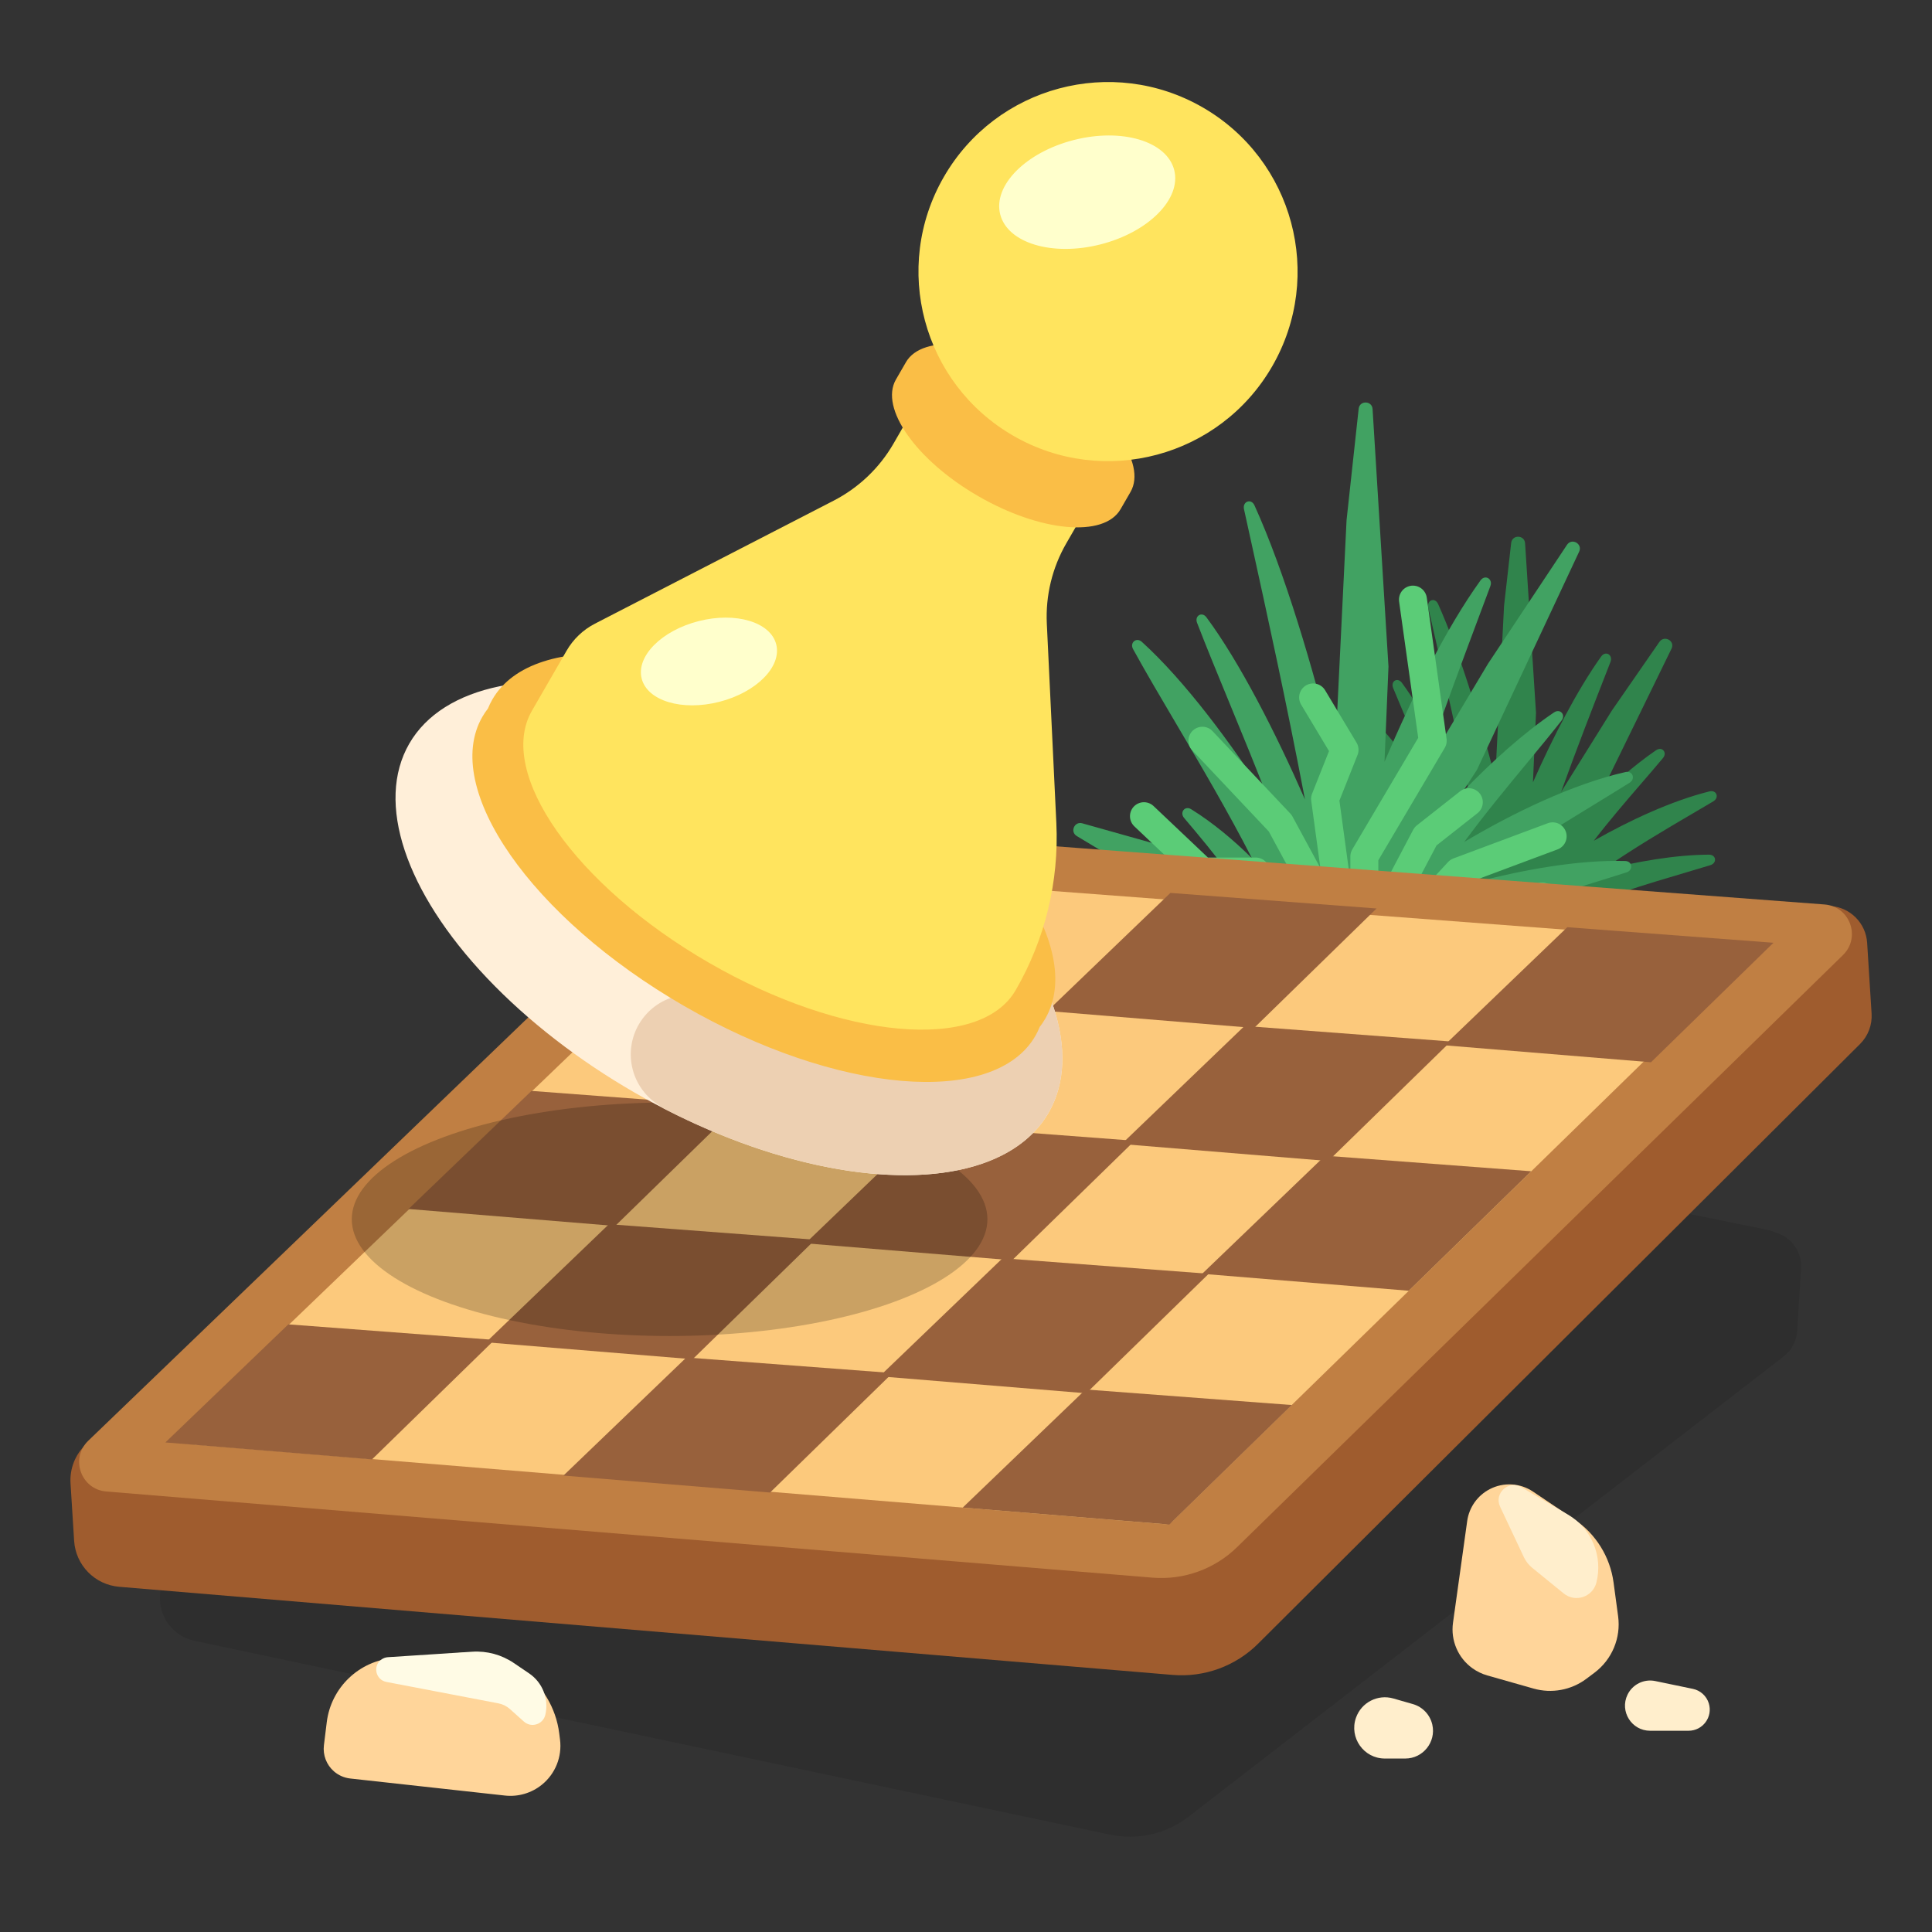 <svg width="144" height="144" viewBox="0 0 144 144" fill="none" xmlns="http://www.w3.org/2000/svg">
    <rect x="0" y="0" width="144" height="144" fill="#333333" stroke="none"/>
    <path fill-rule="evenodd" clip-rule="evenodd" d="M114.484 53.123L113.671 40.493C113.63 39.859 112.705 39.836 112.634 40.468L112.104 45.145L111.448 58.016C110.268 53.436 108.777 48.578 107.191 45.025C106.951 44.488 106.323 44.727 106.454 45.3L106.642 46.117L106.642 46.117L106.642 46.117L106.642 46.117C107.651 50.519 108.672 54.973 109.746 60.365C108.186 56.95 106.284 53.35 104.493 50.898C104.164 50.447 103.629 50.772 103.84 51.288C104.326 52.475 104.866 53.733 105.432 55.05L105.432 55.05C106.177 56.782 106.966 58.618 107.733 60.533C105.657 57.429 103.185 54.239 100.88 52.125C100.478 51.756 99.992 52.175 100.267 52.647C100.931 53.786 101.676 54.997 102.459 56.269C103.852 58.532 105.363 60.988 106.746 63.571C105.871 62.736 104.852 61.891 103.769 61.19C103.306 60.89 102.913 61.399 103.277 61.814C104.008 62.648 104.751 63.517 105.522 64.517L103.484 63.389C103.447 63.369 103.408 63.353 103.367 63.342L98.115 61.926C97.526 61.768 97.191 62.576 97.719 62.88L100.532 64.5L108.187 68.141C108.448 68.265 108.738 68.152 108.866 67.925C108.925 68.062 108.984 68.2 109.042 68.338C109.124 68.533 109.314 68.66 109.525 68.66L111.551 68.66C111.706 68.66 111.839 68.596 111.931 68.496L113.316 68.496C113.595 68.496 113.824 68.276 113.836 67.998L113.847 67.742L114.684 68.524C114.84 68.67 115.074 68.709 115.274 68.625C119.342 66.901 122.652 65.919 125.778 64.993L125.778 64.993L125.778 64.993L125.78 64.992C126.347 64.824 126.909 64.657 127.468 64.489C128 64.328 127.926 63.698 127.369 63.701C124.847 63.713 121.961 64.221 119.358 64.884C121.842 63.169 124.064 61.866 126.19 60.618L126.191 60.618L126.192 60.617C126.697 60.321 127.197 60.027 127.693 59.733C128.17 59.45 127.948 58.853 127.409 58.987C124.559 59.696 121.4 61.179 118.792 62.666C119.952 61.155 121.195 59.713 122.35 58.374L122.35 58.374C122.909 57.726 123.447 57.102 123.944 56.506C124.295 56.086 123.883 55.61 123.432 55.919C121.845 57.007 120.197 58.451 118.694 59.946L119.487 58.774C119.5 58.754 119.513 58.732 119.524 58.71L124.585 48.349C124.868 47.769 124.051 47.313 123.682 47.845L120.142 52.956L116.355 59.029C117.544 55.723 118.669 52.839 119.784 49.983L119.784 49.983L120.035 49.339C120.241 48.808 119.669 48.469 119.339 48.934C117.539 51.463 115.758 54.925 114.258 58.307L114.484 53.123ZM114.266 66.488L114.304 66.473L114.276 66.474L114.266 66.488Z" fill="#30844C"/>
    <path fill-rule="evenodd" clip-rule="evenodd" d="M103.489 49.687L102.304 30.488C102.265 29.852 101.335 29.83 101.267 30.464L100.365 38.766L99.504 56.389C97.851 49.705 95.736 42.588 93.5 37.665C93.256 37.127 92.594 37.374 92.72 37.952C92.877 38.667 93.034 39.38 93.191 40.095L93.192 40.096C94.516 46.118 95.856 52.212 97.265 59.587C95.085 54.615 92.4 49.357 89.921 46.011C89.587 45.561 89.021 45.897 89.222 46.419C89.933 48.263 90.748 50.239 91.607 52.324L91.607 52.324L91.607 52.324C92.588 54.706 93.629 57.231 94.642 59.866C91.755 55.362 88.283 50.722 85.104 47.838C84.699 47.471 84.189 47.9 84.451 48.379C85.412 50.127 86.521 52.005 87.693 53.992C89.519 57.085 91.499 60.44 93.313 63.969C91.997 62.662 90.435 61.34 88.784 60.315C88.317 60.025 87.903 60.549 88.259 60.969C89.388 62.303 90.534 63.672 91.731 65.291L89.027 63.732C88.989 63.71 88.949 63.693 88.908 63.682L80.665 61.365C80.08 61.2 79.735 62 80.256 62.313L85.168 65.261L95.444 70.356C95.729 70.498 96.054 70.352 96.16 70.08C96.235 70.261 96.308 70.442 96.381 70.624C96.461 70.822 96.653 70.953 96.867 70.953L99.88 70.953C100.063 70.953 100.219 70.862 100.309 70.729L102.111 70.729C102.39 70.729 102.62 70.509 102.631 70.23L102.653 69.703L103.832 70.852C103.984 71.001 104.215 71.04 104.41 70.954C109.802 68.564 114.179 67.211 118.311 65.934L118.311 65.934L118.311 65.934L118.311 65.934L118.312 65.934L118.312 65.934C119.294 65.63 120.263 65.331 121.228 65.023C121.748 64.857 121.677 64.188 121.131 64.173C117.658 64.08 113.559 64.809 109.888 65.783C113.15 63.437 116.065 61.653 118.856 59.946L118.856 59.946C119.734 59.409 120.599 58.88 121.458 58.343C121.922 58.054 121.687 57.423 121.154 57.544C117.235 58.431 112.776 60.589 109.136 62.753C110.66 60.683 112.294 58.708 113.812 56.873L113.812 56.873C114.729 55.764 115.603 54.706 116.385 53.711C116.723 53.28 116.287 52.79 115.833 53.096C113.572 54.618 111.183 56.774 109.021 59.014L110.082 57.38L117.701 41.116C117.975 40.532 117.153 40.07 116.796 40.607L110.915 49.458L105.947 57.764C107.508 53.242 108.984 49.296 110.446 45.388L110.446 45.387L110.447 45.387L110.447 45.387L110.447 45.387C110.659 44.818 110.872 44.25 111.085 43.68C111.285 43.145 110.684 42.794 110.35 43.258C107.823 46.761 105.297 51.833 103.193 56.779L103.489 49.687ZM103.202 67.978L103.249 67.959L103.214 67.96L103.202 67.978Z" fill="#41A262"/>
    <path d="M95.418 70.468L88.277 68.333M95.418 70.468L93.595 64.958L89.618 64.958L85.263 60.834M95.418 70.468L100.215 70.207M103.836 70.207L108.696 64.958L115.726 62.334M103.836 70.207L108.176 70.207L114.945 66.823M103.836 70.207L101.69 70.989M100.215 70.207L95.418 61.355L89.619 55.21M100.215 70.207L98.763 59.543L100.215 55.887L97.872 51.982M100.215 70.207L101.69 70.989M101.69 70.989L101.69 63.834L106.787 55.21L105.312 44.691M101.69 70.989L106.251 62.334L109.478 59.792" stroke="#5BCC77" stroke-width="2.083" stroke-linecap="round" stroke-linejoin="round"/>
    <path opacity="0.1" d="M64.029 77.892L131.77 91.675C131.847 91.691 131.922 91.711 131.994 91.734C132.199 91.801 132.401 91.88 132.601 91.958C133.633 92.365 134.313 93.398 134.241 94.539L133.949 99.207C133.902 99.954 133.537 100.644 132.945 101.101L88.591 135.405C86.931 136.69 84.79 137.179 82.737 136.744L14.493 122.294C12.916 121.96 11.822 120.521 11.923 118.912L12.161 115.117C12.21 114.337 12.537 113.606 13.075 113.054C13.208 112.918 13.338 112.777 13.475 112.645C13.536 112.586 13.601 112.531 13.672 112.478L58.329 79.167C59.961 77.95 62.034 77.486 64.029 77.892Z" fill="black"/>
    <path d="M93.772 122.511L138.639 77.812C139.237 77.215 139.55 76.391 139.497 75.547L139.166 70.275C139.074 68.809 137.913 67.637 136.448 67.53L58.337 61.861C56.067 61.697 53.833 62.497 52.185 64.067L6.389 107.668C5.603 108.416 5.188 109.474 5.256 110.556L5.525 114.843C5.639 116.66 7.068 118.119 8.883 118.27L87.4 124.838C89.762 125.035 92.092 124.185 93.772 122.511Z" fill="#9F5C2E"/>
    <path d="M135.991 67.414L58.132 61.523C55.839 61.349 53.581 62.161 51.924 63.756L6.577 107.385C5.211 108.7 6.033 111.011 7.923 111.167L85.897 117.589C88.229 117.781 90.53 116.952 92.203 115.317L137.364 71.185C138.719 69.861 137.881 67.557 135.991 67.414Z" fill="#C07F43"/>
    <path d="M129.828 70.284L57.208 64.805C57 64.789 56.795 64.863 56.644 65.007L13.591 106.365C13.135 106.803 13.409 107.574 14.039 107.626L86.813 113.603C87.025 113.621 87.234 113.545 87.386 113.397L130.285 71.541C130.738 71.1 130.458 70.331 129.828 70.284Z" fill="#FCC97C"/>
    <path d="M36.855 99.869L21.49 98.71L12.327 107.511L27.726 108.776L36.855 99.869Z" fill="#98613C"/>
    <path d="M54.98 82.469L39.614 81.31L30.452 90.111L45.851 91.376L54.98 82.469Z" fill="#98613C"/>
    <path d="M72.326 65.831L56.961 64.671L47.798 73.473L63.197 74.738L72.326 65.831Z" fill="#98613C"/>
    <path d="M78.444 75.428L63.078 74.269L53.916 83.07L69.315 84.335L78.444 75.428Z" fill="#98613C"/>
    <path d="M60.752 92.403L45.387 91.244L36.224 100.046L51.623 101.31L60.752 92.403Z" fill="#98613C"/>
    <path d="M66.524 102.338L51.159 101.179L41.996 109.98L57.395 111.245L66.524 102.338Z" fill="#98613C"/>
    <path d="M84.564 85.026L69.198 83.867L60.036 92.668L75.435 93.933L84.564 85.026Z" fill="#98613C"/>
    <path d="M108.128 77.627L92.762 76.468L83.6 85.269L98.999 86.534L108.128 77.627Z" fill="#98613C"/>
    <path d="M90.091 94.94L74.725 93.781L65.563 102.582L80.962 103.847L90.091 94.94Z" fill="#98613C"/>
    <path d="M96.284 104.723L80.919 103.564L71.757 112.365L87.155 113.63L96.284 104.723Z" fill="#98613C"/>
    <path d="M114.129 87.299L98.763 86.139L89.601 94.941L105 96.205L114.129 87.299Z" fill="#98613C"/>
    <path d="M132.183 70.268L116.817 69.109L107.655 77.91L123.054 79.175L132.183 70.268Z" fill="#98613C"/>
    <path d="M102.601 67.713L87.235 66.553L78.073 75.355L93.472 76.62L102.601 67.713Z" fill="#98613C"/>
    <ellipse opacity="0.2" cx="49.908" cy="90.876" rx="23.688" ry="8.702" fill="black"/>
    <ellipse cx="54.33" cy="69.182" rx="27.511" ry="14.127" transform="rotate(30 54.33 69.182)" fill="#FFEFD9"/>
    <path fill-rule="evenodd" clip-rule="evenodd" d="M72.239 65.335C72.148 65.428 72.059 65.525 71.974 65.628C70.403 67.526 70.667 70.338 72.565 71.909C73.626 72.788 73.93 73.708 73.923 74.5C73.915 75.369 73.519 76.457 72.511 77.441C70.797 79.115 67.732 79.671 63.524 78.832C59.451 78.02 55.682 76.141 54.114 74.991C52.127 73.534 49.335 73.963 47.878 75.95C46.421 77.937 46.85 80.729 48.837 82.186C49.022 82.322 49.218 82.459 49.425 82.598C61.904 89.065 74.466 89.325 78.154 82.937C80.786 78.378 78.226 71.597 72.239 65.335Z" fill="#EDD0B2"/>
    <path fill-rule="evenodd" clip-rule="evenodd" d="M77.495 76.54C77.647 76.346 77.785 76.141 77.909 75.926C80.989 70.592 74.26 60.941 62.88 54.371C51.5 47.8 39.778 46.798 36.698 52.133C36.572 52.351 36.463 52.575 36.37 52.807C36.218 53.002 36.08 53.206 35.956 53.421C32.876 58.756 39.605 68.406 50.985 74.977C62.365 81.547 74.087 82.549 77.167 77.215C77.292 76.997 77.402 76.772 77.495 76.54Z" fill="#FABE46"/>
    <path fill-rule="evenodd" clip-rule="evenodd" d="M81.216 37.483C83.27 33.927 82.051 29.38 78.495 27.326C74.939 25.273 70.391 26.492 68.338 30.048L66.596 33.066C65.549 34.879 64.002 36.353 62.141 37.313L44.342 46.485C43.461 46.94 42.728 47.638 42.232 48.497L39.646 52.977C39.646 52.977 39.646 52.977 39.646 52.977C39.646 52.977 39.646 52.977 39.646 52.977C39.646 52.977 39.646 52.977 39.646 52.977C36.977 57.601 42.885 66.009 52.842 71.758C62.8 77.507 73.036 78.42 75.705 73.796C75.71 73.788 75.715 73.781 75.719 73.772C77.895 70.004 78.941 65.689 78.734 61.343L78.024 46.482C77.924 44.391 78.427 42.315 79.474 40.501L81.216 37.483Z" fill="#FFE45E"/>
    <path fill-rule="evenodd" clip-rule="evenodd" d="M66.792 28.262C66.787 28.27 66.782 28.279 66.778 28.287C65.546 30.421 68.295 34.314 72.918 36.983C77.541 39.652 82.287 40.087 83.519 37.953L83.52 37.953L84.263 36.665L84.263 36.665C85.494 34.531 82.745 30.638 78.122 27.969C73.499 25.3 68.752 24.866 67.52 27C67.512 27.014 67.504 27.028 67.497 27.042L66.792 28.262Z" fill="#FABE46"/>
    <circle cx="82.586" cy="20.243" r="14.127" transform="rotate(30 82.586 20.243)" fill="#FFE45E"/>
    <ellipse cx="52.841" cy="49.303" rx="3.105" ry="5.174" transform="rotate(75.721 52.841 49.303)" fill="#FFFFCC"/>
    <ellipse cx="81.034" cy="14.325" rx="4.015" ry="6.692" transform="rotate(75.721 81.034 14.325)" fill="#FFFFCC"/>
    <path d="M120.605 120.464L120.265 117.947C120.006 116.032 118.94 114.32 117.336 113.242L114.263 111.176C113.301 110.529 112.062 110.459 111.034 110.994C110.123 111.467 109.498 112.352 109.356 113.368L108.298 120.955C108.115 122.266 108.672 123.57 109.746 124.342C110.082 124.584 110.458 124.765 110.856 124.878L114.304 125.857C115.657 126.241 117.113 125.971 118.239 125.127L118.843 124.674C120.15 123.693 120.824 122.083 120.605 120.464Z" fill="#FFD59A"/>
    <path d="M113.4 110.85L116.874 112.894C118.627 113.925 119.487 115.99 118.985 117.96C118.71 119.037 117.411 119.467 116.548 118.765L114.199 116.853C113.937 116.64 113.726 116.371 113.582 116.065L111.809 112.302C111.337 111.299 112.445 110.288 113.4 110.85Z" fill="#FFEECC"/>
    <path d="M106.757 128.548C106.591 127.81 106.036 127.222 105.31 127.013L103.85 126.594C102.687 126.26 101.466 126.891 101.066 128.032C100.545 129.517 101.647 131.071 103.22 131.071L104.739 131.071C106.064 131.071 107.048 129.841 106.757 128.548Z" fill="#FFEECC"/>
    <path d="M127.363 126.953C127.192 126.406 126.738 125.994 126.177 125.878L123.37 125.295C122.531 125.121 121.681 125.539 121.307 126.31C120.703 127.553 121.608 129 122.99 129L125.857 129C126.92 129 127.679 127.968 127.363 126.953Z" fill="#FFEECC"/>
    <path d="M41.741 129.662L41.682 129.194C41.444 127.308 40.426 125.599 38.885 124.486C37.562 123.53 35.934 123.068 34.306 123.193L29.371 123.573C26.77 123.772 24.672 125.778 24.354 128.367L24.143 130.081C24.054 130.812 24.332 131.54 24.887 132.024C25.229 132.322 25.653 132.509 26.104 132.559L37.637 133.83C38.622 133.938 39.611 133.65 40.383 133.027C41.388 132.217 41.902 130.944 41.741 129.662Z" fill="#FFD59A"/>
    <path d="M38.295 123.95L39.438 124.725C40.44 125.404 40.92 126.629 40.647 127.807C40.48 128.531 39.598 128.81 39.046 128.314L38.008 127.384C37.764 127.166 37.466 127.018 37.145 126.957L28.799 125.361C28 125.209 27.766 124.177 28.422 123.695C28.565 123.59 28.736 123.528 28.913 123.517L35.203 123.109C36.299 123.038 37.386 123.334 38.295 123.95Z" fill="#FFFBE5"/>
</svg>
